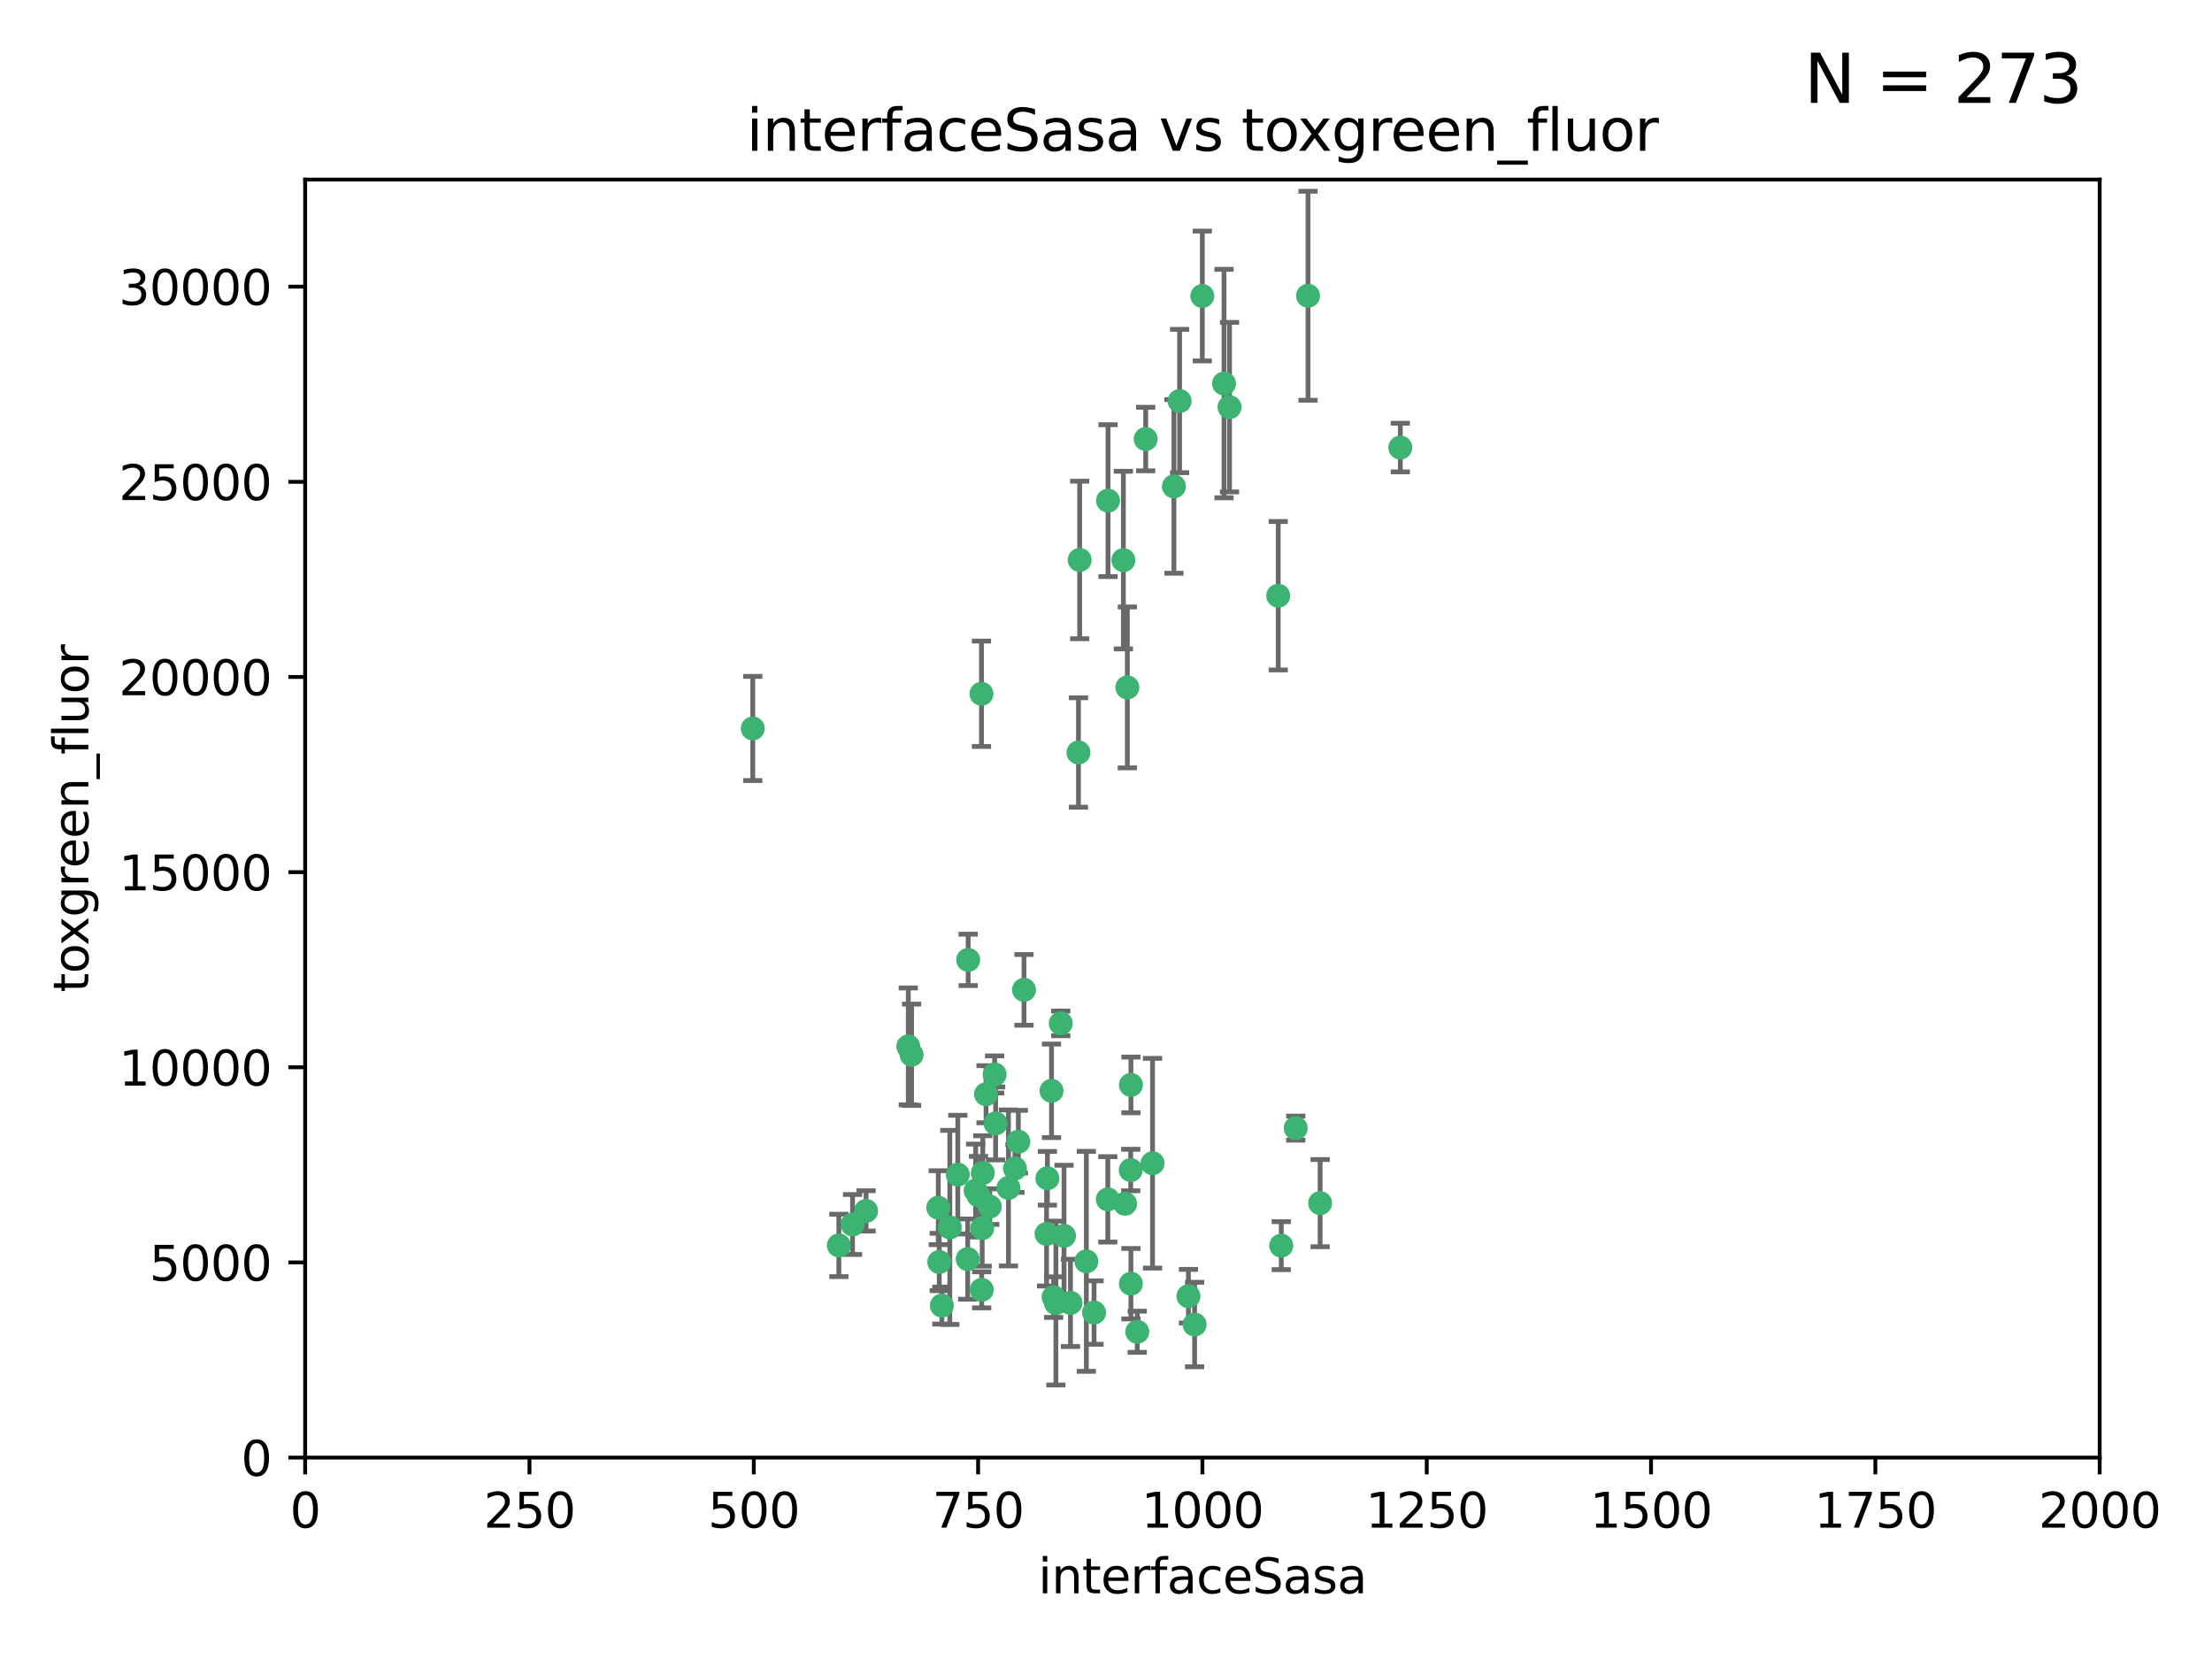 <?xml version="1.0" encoding="utf-8" standalone="no"?>
<!DOCTYPE svg PUBLIC "-//W3C//DTD SVG 1.1//EN"
  "http://www.w3.org/Graphics/SVG/1.1/DTD/svg11.dtd">
<svg xmlns:xlink="http://www.w3.org/1999/xlink" width="460.8pt" height="345.6pt" viewBox="0 0 460.8 345.6" xmlns="http://www.w3.org/2000/svg" version="1.1">
 <defs>
  <style type="text/css">*{stroke-linejoin: round; stroke-linecap: butt}</style>
 </defs>
 <g id="figure_1">
  <g id="patch_1">
   <path d="M 0 345.6 
L 460.8 345.6 
L 460.8 0 
L 0 0 
z
" style="fill: #ffffff"/>
  </g>
  <g id="axes_1">
   <g id="patch_2">
    <path d="M 63.571 303.64 
L 437.4 303.64 
L 437.4 37.411 
L 63.571 37.411 
z
" style="fill: #ffffff"/>
   </g>
   <g id="PathCollection_1">
    <defs>
     <path id="m18fb1a03a8" d="M 0 1.118 
C 0.297 1.118 0.581 1 0.791 0.791 
C 1 0.581 1.118 0.297 1.118 0 
C 1.118 -0.297 1 -0.581 0.791 -0.791 
C 0.581 -1 0.297 -1.118 0 -1.118 
C -0.297 -1.118 -0.581 -1 -0.791 -0.791 
C -1 -0.581 -1.118 -0.297 -1.118 0 
C -1.118 0.297 -1 0.581 -0.791 0.791 
C -0.581 1 -0.297 1.118 0 1.118 
z
" style="stroke: #3cb371"/>
    </defs>
    <g clip-path="url(#p56ed3c40f6)">
     <use xlink:href="#m18fb1a03a8" x="272.484" y="61.614" style="fill: #3cb371; stroke: #3cb371"/>
     <use xlink:href="#m18fb1a03a8" x="266.28" y="124.1" style="fill: #3cb371; stroke: #3cb371"/>
     <use xlink:href="#m18fb1a03a8" x="254.987" y="79.9" style="fill: #3cb371; stroke: #3cb371"/>
     <use xlink:href="#m18fb1a03a8" x="174.75" y="259.442" style="fill: #3cb371; stroke: #3cb371"/>
     <use xlink:href="#m18fb1a03a8" x="244.553" y="101.33" style="fill: #3cb371; stroke: #3cb371"/>
     <use xlink:href="#m18fb1a03a8" x="256.134" y="84.817" style="fill: #3cb371; stroke: #3cb371"/>
     <use xlink:href="#m18fb1a03a8" x="234.02" y="116.682" style="fill: #3cb371; stroke: #3cb371"/>
     <use xlink:href="#m18fb1a03a8" x="238.669" y="91.463" style="fill: #3cb371; stroke: #3cb371"/>
     <use xlink:href="#m18fb1a03a8" x="245.731" y="83.54" style="fill: #3cb371; stroke: #3cb371"/>
     <use xlink:href="#m18fb1a03a8" x="266.908" y="259.488" style="fill: #3cb371; stroke: #3cb371"/>
     <use xlink:href="#m18fb1a03a8" x="269.927" y="235.012" style="fill: #3cb371; stroke: #3cb371"/>
     <use xlink:href="#m18fb1a03a8" x="240.095" y="242.324" style="fill: #3cb371; stroke: #3cb371"/>
     <use xlink:href="#m18fb1a03a8" x="291.711" y="93.237" style="fill: #3cb371; stroke: #3cb371"/>
     <use xlink:href="#m18fb1a03a8" x="224.916" y="116.65" style="fill: #3cb371; stroke: #3cb371"/>
     <use xlink:href="#m18fb1a03a8" x="250.465" y="61.664" style="fill: #3cb371; stroke: #3cb371"/>
     <use xlink:href="#m18fb1a03a8" x="204.462" y="144.527" style="fill: #3cb371; stroke: #3cb371"/>
     <use xlink:href="#m18fb1a03a8" x="201.688" y="199.958" style="fill: #3cb371; stroke: #3cb371"/>
     <use xlink:href="#m18fb1a03a8" x="204.731" y="244.349" style="fill: #3cb371; stroke: #3cb371"/>
     <use xlink:href="#m18fb1a03a8" x="230.822" y="104.293" style="fill: #3cb371; stroke: #3cb371"/>
     <use xlink:href="#m18fb1a03a8" x="224.662" y="156.754" style="fill: #3cb371; stroke: #3cb371"/>
     <use xlink:href="#m18fb1a03a8" x="204.503" y="268.694" style="fill: #3cb371; stroke: #3cb371"/>
     <use xlink:href="#m18fb1a03a8" x="275.007" y="250.635" style="fill: #3cb371; stroke: #3cb371"/>
     <use xlink:href="#m18fb1a03a8" x="234.375" y="250.767" style="fill: #3cb371; stroke: #3cb371"/>
     <use xlink:href="#m18fb1a03a8" x="221.654" y="257.451" style="fill: #3cb371; stroke: #3cb371"/>
     <use xlink:href="#m18fb1a03a8" x="212.14" y="237.838" style="fill: #3cb371; stroke: #3cb371"/>
     <use xlink:href="#m18fb1a03a8" x="195.666" y="262.896" style="fill: #3cb371; stroke: #3cb371"/>
     <use xlink:href="#m18fb1a03a8" x="235.596" y="226.007" style="fill: #3cb371; stroke: #3cb371"/>
     <use xlink:href="#m18fb1a03a8" x="247.573" y="270.018" style="fill: #3cb371; stroke: #3cb371"/>
     <use xlink:href="#m18fb1a03a8" x="230.779" y="249.848" style="fill: #3cb371; stroke: #3cb371"/>
     <use xlink:href="#m18fb1a03a8" x="210.08" y="247.472" style="fill: #3cb371; stroke: #3cb371"/>
     <use xlink:href="#m18fb1a03a8" x="235.59" y="267.417" style="fill: #3cb371; stroke: #3cb371"/>
     <use xlink:href="#m18fb1a03a8" x="201.587" y="262.293" style="fill: #3cb371; stroke: #3cb371"/>
     <use xlink:href="#m18fb1a03a8" x="236.912" y="277.431" style="fill: #3cb371; stroke: #3cb371"/>
     <use xlink:href="#m18fb1a03a8" x="203.841" y="249.032" style="fill: #3cb371; stroke: #3cb371"/>
     <use xlink:href="#m18fb1a03a8" x="219.488" y="270.21" style="fill: #3cb371; stroke: #3cb371"/>
     <use xlink:href="#m18fb1a03a8" x="196.206" y="271.976" style="fill: #3cb371; stroke: #3cb371"/>
     <use xlink:href="#m18fb1a03a8" x="189.211" y="217.987" style="fill: #3cb371; stroke: #3cb371"/>
     <use xlink:href="#m18fb1a03a8" x="226.308" y="262.761" style="fill: #3cb371; stroke: #3cb371"/>
     <use xlink:href="#m18fb1a03a8" x="203.241" y="248.016" style="fill: #3cb371; stroke: #3cb371"/>
     <use xlink:href="#m18fb1a03a8" x="219.05" y="227.238" style="fill: #3cb371; stroke: #3cb371"/>
     <use xlink:href="#m18fb1a03a8" x="195.462" y="251.584" style="fill: #3cb371; stroke: #3cb371"/>
     <use xlink:href="#m18fb1a03a8" x="206.181" y="251.36" style="fill: #3cb371; stroke: #3cb371"/>
     <use xlink:href="#m18fb1a03a8" x="248.859" y="275.924" style="fill: #3cb371; stroke: #3cb371"/>
     <use xlink:href="#m18fb1a03a8" x="220.981" y="213.19" style="fill: #3cb371; stroke: #3cb371"/>
     <use xlink:href="#m18fb1a03a8" x="213.318" y="206.203" style="fill: #3cb371; stroke: #3cb371"/>
     <use xlink:href="#m18fb1a03a8" x="204.611" y="255.847" style="fill: #3cb371; stroke: #3cb371"/>
     <use xlink:href="#m18fb1a03a8" x="218.192" y="245.459" style="fill: #3cb371; stroke: #3cb371"/>
     <use xlink:href="#m18fb1a03a8" x="219.963" y="271.445" style="fill: #3cb371; stroke: #3cb371"/>
     <use xlink:href="#m18fb1a03a8" x="177.602" y="255.08" style="fill: #3cb371; stroke: #3cb371"/>
     <use xlink:href="#m18fb1a03a8" x="189.899" y="219.726" style="fill: #3cb371; stroke: #3cb371"/>
     <use xlink:href="#m18fb1a03a8" x="227.91" y="273.433" style="fill: #3cb371; stroke: #3cb371"/>
     <use xlink:href="#m18fb1a03a8" x="180.421" y="252.249" style="fill: #3cb371; stroke: #3cb371"/>
     <use xlink:href="#m18fb1a03a8" x="197.864" y="255.69" style="fill: #3cb371; stroke: #3cb371"/>
     <use xlink:href="#m18fb1a03a8" x="205.407" y="227.947" style="fill: #3cb371; stroke: #3cb371"/>
     <use xlink:href="#m18fb1a03a8" x="234.846" y="143.2" style="fill: #3cb371; stroke: #3cb371"/>
     <use xlink:href="#m18fb1a03a8" x="223" y="271.416" style="fill: #3cb371; stroke: #3cb371"/>
     <use xlink:href="#m18fb1a03a8" x="218.019" y="257.051" style="fill: #3cb371; stroke: #3cb371"/>
     <use xlink:href="#m18fb1a03a8" x="211.432" y="243.416" style="fill: #3cb371; stroke: #3cb371"/>
     <use xlink:href="#m18fb1a03a8" x="199.529" y="244.691" style="fill: #3cb371; stroke: #3cb371"/>
     <use xlink:href="#m18fb1a03a8" x="235.549" y="243.742" style="fill: #3cb371; stroke: #3cb371"/>
     <use xlink:href="#m18fb1a03a8" x="207.406" y="234.031" style="fill: #3cb371; stroke: #3cb371"/>
     <use xlink:href="#m18fb1a03a8" x="207.202" y="223.827" style="fill: #3cb371; stroke: #3cb371"/>
     <use xlink:href="#m18fb1a03a8" x="156.817" y="151.755" style="fill: #3cb371; stroke: #3cb371"/>
    </g>
   </g>
   <g id="matplotlib.axis_1">
    <g id="xtick_1">
     <g id="line2d_1">
      <defs>
       <path id="m6a812f734a" d="M 0 0 
L 0 3.5 
" style="stroke: #000000; stroke-width: 0.8"/>
      </defs>
      <g>
       <use xlink:href="#m6a812f734a" x="63.571" y="303.64" style="stroke: #000000; stroke-width: 0.8"/>
      </g>
     </g>
     <g id="text_1">
      <!-- 0 -->
      <g transform="translate(60.39 318.238)scale(0.1 -0.1)">
       <defs>
        <path id="DejaVuSans-30" d="M 2034 4250 
Q 1547 4250 1301 3770 
Q 1056 3291 1056 2328 
Q 1056 1369 1301 889 
Q 1547 409 2034 409 
Q 2525 409 2770 889 
Q 3016 1369 3016 2328 
Q 3016 3291 2770 3770 
Q 2525 4250 2034 4250 
z
M 2034 4750 
Q 2819 4750 3233 4129 
Q 3647 3509 3647 2328 
Q 3647 1150 3233 529 
Q 2819 -91 2034 -91 
Q 1250 -91 836 529 
Q 422 1150 422 2328 
Q 422 3509 836 4129 
Q 1250 4750 2034 4750 
z
" transform="scale(0.016)"/>
       </defs>
       <use xlink:href="#DejaVuSans-30"/>
      </g>
     </g>
    </g>
    <g id="xtick_2">
     <g id="line2d_2">
      <g>
       <use xlink:href="#m6a812f734a" x="110.3" y="303.64" style="stroke: #000000; stroke-width: 0.8"/>
      </g>
     </g>
     <g id="text_2">
      <!-- 250 -->
      <g transform="translate(100.756 318.238)scale(0.1 -0.1)">
       <defs>
        <path id="DejaVuSans-32" d="M 1228 531 
L 3431 531 
L 3431 0 
L 469 0 
L 469 531 
Q 828 903 1448 1529 
Q 2069 2156 2228 2338 
Q 2531 2678 2651 2914 
Q 2772 3150 2772 3378 
Q 2772 3750 2511 3984 
Q 2250 4219 1831 4219 
Q 1534 4219 1204 4116 
Q 875 4013 500 3803 
L 500 4441 
Q 881 4594 1212 4672 
Q 1544 4750 1819 4750 
Q 2544 4750 2975 4387 
Q 3406 4025 3406 3419 
Q 3406 3131 3298 2873 
Q 3191 2616 2906 2266 
Q 2828 2175 2409 1742 
Q 1991 1309 1228 531 
z
" transform="scale(0.016)"/>
        <path id="DejaVuSans-35" d="M 691 4666 
L 3169 4666 
L 3169 4134 
L 1269 4134 
L 1269 2991 
Q 1406 3038 1543 3061 
Q 1681 3084 1819 3084 
Q 2600 3084 3056 2656 
Q 3513 2228 3513 1497 
Q 3513 744 3044 326 
Q 2575 -91 1722 -91 
Q 1428 -91 1123 -41 
Q 819 9 494 109 
L 494 744 
Q 775 591 1075 516 
Q 1375 441 1709 441 
Q 2250 441 2565 725 
Q 2881 1009 2881 1497 
Q 2881 1984 2565 2268 
Q 2250 2553 1709 2553 
Q 1456 2553 1204 2497 
Q 953 2441 691 2322 
L 691 4666 
z
" transform="scale(0.016)"/>
       </defs>
       <use xlink:href="#DejaVuSans-32"/>
       <use xlink:href="#DejaVuSans-35" x="63.623"/>
       <use xlink:href="#DejaVuSans-30" x="127.246"/>
      </g>
     </g>
    </g>
    <g id="xtick_3">
     <g id="line2d_3">
      <g>
       <use xlink:href="#m6a812f734a" x="157.028" y="303.64" style="stroke: #000000; stroke-width: 0.8"/>
      </g>
     </g>
     <g id="text_3">
      <!-- 500 -->
      <g transform="translate(147.485 318.238)scale(0.1 -0.1)">
       <use xlink:href="#DejaVuSans-35"/>
       <use xlink:href="#DejaVuSans-30" x="63.623"/>
       <use xlink:href="#DejaVuSans-30" x="127.246"/>
      </g>
     </g>
    </g>
    <g id="xtick_4">
     <g id="line2d_4">
      <g>
       <use xlink:href="#m6a812f734a" x="203.757" y="303.64" style="stroke: #000000; stroke-width: 0.8"/>
      </g>
     </g>
     <g id="text_4">
      <!-- 750 -->
      <g transform="translate(194.213 318.238)scale(0.1 -0.1)">
       <defs>
        <path id="DejaVuSans-37" d="M 525 4666 
L 3525 4666 
L 3525 4397 
L 1831 0 
L 1172 0 
L 2766 4134 
L 525 4134 
L 525 4666 
z
" transform="scale(0.016)"/>
       </defs>
       <use xlink:href="#DejaVuSans-37"/>
       <use xlink:href="#DejaVuSans-35" x="63.623"/>
       <use xlink:href="#DejaVuSans-30" x="127.246"/>
      </g>
     </g>
    </g>
    <g id="xtick_5">
     <g id="line2d_5">
      <g>
       <use xlink:href="#m6a812f734a" x="250.486" y="303.64" style="stroke: #000000; stroke-width: 0.8"/>
      </g>
     </g>
     <g id="text_5">
      <!-- 1000 -->
      <g transform="translate(237.761 318.238)scale(0.1 -0.1)">
       <defs>
        <path id="DejaVuSans-31" d="M 794 531 
L 1825 531 
L 1825 4091 
L 703 3866 
L 703 4441 
L 1819 4666 
L 2450 4666 
L 2450 531 
L 3481 531 
L 3481 0 
L 794 0 
L 794 531 
z
" transform="scale(0.016)"/>
       </defs>
       <use xlink:href="#DejaVuSans-31"/>
       <use xlink:href="#DejaVuSans-30" x="63.623"/>
       <use xlink:href="#DejaVuSans-30" x="127.246"/>
       <use xlink:href="#DejaVuSans-30" x="190.869"/>
      </g>
     </g>
    </g>
    <g id="xtick_6">
     <g id="line2d_6">
      <g>
       <use xlink:href="#m6a812f734a" x="297.214" y="303.64" style="stroke: #000000; stroke-width: 0.8"/>
      </g>
     </g>
     <g id="text_6">
      <!-- 1250 -->
      <g transform="translate(284.489 318.238)scale(0.1 -0.1)">
       <use xlink:href="#DejaVuSans-31"/>
       <use xlink:href="#DejaVuSans-32" x="63.623"/>
       <use xlink:href="#DejaVuSans-35" x="127.246"/>
       <use xlink:href="#DejaVuSans-30" x="190.869"/>
      </g>
     </g>
    </g>
    <g id="xtick_7">
     <g id="line2d_7">
      <g>
       <use xlink:href="#m6a812f734a" x="343.943" y="303.64" style="stroke: #000000; stroke-width: 0.8"/>
      </g>
     </g>
     <g id="text_7">
      <!-- 1500 -->
      <g transform="translate(331.218 318.238)scale(0.1 -0.1)">
       <use xlink:href="#DejaVuSans-31"/>
       <use xlink:href="#DejaVuSans-35" x="63.623"/>
       <use xlink:href="#DejaVuSans-30" x="127.246"/>
       <use xlink:href="#DejaVuSans-30" x="190.869"/>
      </g>
     </g>
    </g>
    <g id="xtick_8">
     <g id="line2d_8">
      <g>
       <use xlink:href="#m6a812f734a" x="390.671" y="303.64" style="stroke: #000000; stroke-width: 0.8"/>
      </g>
     </g>
     <g id="text_8">
      <!-- 1750 -->
      <g transform="translate(377.946 318.238)scale(0.1 -0.1)">
       <use xlink:href="#DejaVuSans-31"/>
       <use xlink:href="#DejaVuSans-37" x="63.623"/>
       <use xlink:href="#DejaVuSans-35" x="127.246"/>
       <use xlink:href="#DejaVuSans-30" x="190.869"/>
      </g>
     </g>
    </g>
    <g id="xtick_9">
     <g id="line2d_9">
      <g>
       <use xlink:href="#m6a812f734a" x="437.4" y="303.64" style="stroke: #000000; stroke-width: 0.8"/>
      </g>
     </g>
     <g id="text_9">
      <!-- 2000 -->
      <g transform="translate(424.675 318.238)scale(0.1 -0.1)">
       <use xlink:href="#DejaVuSans-32"/>
       <use xlink:href="#DejaVuSans-30" x="63.623"/>
       <use xlink:href="#DejaVuSans-30" x="127.246"/>
       <use xlink:href="#DejaVuSans-30" x="190.869"/>
      </g>
     </g>
    </g>
    <g id="text_10">
     <!-- interfaceSasa -->
     <g transform="translate(216.279 331.917)scale(0.1 -0.1)">
      <defs>
       <path id="DejaVuSans-69" d="M 603 3500 
L 1178 3500 
L 1178 0 
L 603 0 
L 603 3500 
z
M 603 4863 
L 1178 4863 
L 1178 4134 
L 603 4134 
L 603 4863 
z
" transform="scale(0.016)"/>
       <path id="DejaVuSans-6e" d="M 3513 2113 
L 3513 0 
L 2938 0 
L 2938 2094 
Q 2938 2591 2744 2837 
Q 2550 3084 2163 3084 
Q 1697 3084 1428 2787 
Q 1159 2491 1159 1978 
L 1159 0 
L 581 0 
L 581 3500 
L 1159 3500 
L 1159 2956 
Q 1366 3272 1645 3428 
Q 1925 3584 2291 3584 
Q 2894 3584 3203 3211 
Q 3513 2838 3513 2113 
z
" transform="scale(0.016)"/>
       <path id="DejaVuSans-74" d="M 1172 4494 
L 1172 3500 
L 2356 3500 
L 2356 3053 
L 1172 3053 
L 1172 1153 
Q 1172 725 1289 603 
Q 1406 481 1766 481 
L 2356 481 
L 2356 0 
L 1766 0 
Q 1100 0 847 248 
Q 594 497 594 1153 
L 594 3053 
L 172 3053 
L 172 3500 
L 594 3500 
L 594 4494 
L 1172 4494 
z
" transform="scale(0.016)"/>
       <path id="DejaVuSans-65" d="M 3597 1894 
L 3597 1613 
L 953 1613 
Q 991 1019 1311 708 
Q 1631 397 2203 397 
Q 2534 397 2845 478 
Q 3156 559 3463 722 
L 3463 178 
Q 3153 47 2828 -22 
Q 2503 -91 2169 -91 
Q 1331 -91 842 396 
Q 353 884 353 1716 
Q 353 2575 817 3079 
Q 1281 3584 2069 3584 
Q 2775 3584 3186 3129 
Q 3597 2675 3597 1894 
z
M 3022 2063 
Q 3016 2534 2758 2815 
Q 2500 3097 2075 3097 
Q 1594 3097 1305 2825 
Q 1016 2553 972 2059 
L 3022 2063 
z
" transform="scale(0.016)"/>
       <path id="DejaVuSans-72" d="M 2631 2963 
Q 2534 3019 2420 3045 
Q 2306 3072 2169 3072 
Q 1681 3072 1420 2755 
Q 1159 2438 1159 1844 
L 1159 0 
L 581 0 
L 581 3500 
L 1159 3500 
L 1159 2956 
Q 1341 3275 1631 3429 
Q 1922 3584 2338 3584 
Q 2397 3584 2469 3576 
Q 2541 3569 2628 3553 
L 2631 2963 
z
" transform="scale(0.016)"/>
       <path id="DejaVuSans-66" d="M 2375 4863 
L 2375 4384 
L 1825 4384 
Q 1516 4384 1395 4259 
Q 1275 4134 1275 3809 
L 1275 3500 
L 2222 3500 
L 2222 3053 
L 1275 3053 
L 1275 0 
L 697 0 
L 697 3053 
L 147 3053 
L 147 3500 
L 697 3500 
L 697 3744 
Q 697 4328 969 4595 
Q 1241 4863 1831 4863 
L 2375 4863 
z
" transform="scale(0.016)"/>
       <path id="DejaVuSans-61" d="M 2194 1759 
Q 1497 1759 1228 1600 
Q 959 1441 959 1056 
Q 959 750 1161 570 
Q 1363 391 1709 391 
Q 2188 391 2477 730 
Q 2766 1069 2766 1631 
L 2766 1759 
L 2194 1759 
z
M 3341 1997 
L 3341 0 
L 2766 0 
L 2766 531 
Q 2569 213 2275 61 
Q 1981 -91 1556 -91 
Q 1019 -91 701 211 
Q 384 513 384 1019 
Q 384 1609 779 1909 
Q 1175 2209 1959 2209 
L 2766 2209 
L 2766 2266 
Q 2766 2663 2505 2880 
Q 2244 3097 1772 3097 
Q 1472 3097 1187 3025 
Q 903 2953 641 2809 
L 641 3341 
Q 956 3463 1253 3523 
Q 1550 3584 1831 3584 
Q 2591 3584 2966 3190 
Q 3341 2797 3341 1997 
z
" transform="scale(0.016)"/>
       <path id="DejaVuSans-63" d="M 3122 3366 
L 3122 2828 
Q 2878 2963 2633 3030 
Q 2388 3097 2138 3097 
Q 1578 3097 1268 2742 
Q 959 2388 959 1747 
Q 959 1106 1268 751 
Q 1578 397 2138 397 
Q 2388 397 2633 464 
Q 2878 531 3122 666 
L 3122 134 
Q 2881 22 2623 -34 
Q 2366 -91 2075 -91 
Q 1284 -91 818 406 
Q 353 903 353 1747 
Q 353 2603 823 3093 
Q 1294 3584 2113 3584 
Q 2378 3584 2631 3529 
Q 2884 3475 3122 3366 
z
" transform="scale(0.016)"/>
       <path id="DejaVuSans-53" d="M 3425 4513 
L 3425 3897 
Q 3066 4069 2747 4153 
Q 2428 4238 2131 4238 
Q 1616 4238 1336 4038 
Q 1056 3838 1056 3469 
Q 1056 3159 1242 3001 
Q 1428 2844 1947 2747 
L 2328 2669 
Q 3034 2534 3370 2195 
Q 3706 1856 3706 1288 
Q 3706 609 3251 259 
Q 2797 -91 1919 -91 
Q 1588 -91 1214 -16 
Q 841 59 441 206 
L 441 856 
Q 825 641 1194 531 
Q 1563 422 1919 422 
Q 2459 422 2753 634 
Q 3047 847 3047 1241 
Q 3047 1584 2836 1778 
Q 2625 1972 2144 2069 
L 1759 2144 
Q 1053 2284 737 2584 
Q 422 2884 422 3419 
Q 422 4038 858 4394 
Q 1294 4750 2059 4750 
Q 2388 4750 2728 4690 
Q 3069 4631 3425 4513 
z
" transform="scale(0.016)"/>
       <path id="DejaVuSans-73" d="M 2834 3397 
L 2834 2853 
Q 2591 2978 2328 3040 
Q 2066 3103 1784 3103 
Q 1356 3103 1142 2972 
Q 928 2841 928 2578 
Q 928 2378 1081 2264 
Q 1234 2150 1697 2047 
L 1894 2003 
Q 2506 1872 2764 1633 
Q 3022 1394 3022 966 
Q 3022 478 2636 193 
Q 2250 -91 1575 -91 
Q 1294 -91 989 -36 
Q 684 19 347 128 
L 347 722 
Q 666 556 975 473 
Q 1284 391 1588 391 
Q 1994 391 2212 530 
Q 2431 669 2431 922 
Q 2431 1156 2273 1281 
Q 2116 1406 1581 1522 
L 1381 1569 
Q 847 1681 609 1914 
Q 372 2147 372 2553 
Q 372 3047 722 3315 
Q 1072 3584 1716 3584 
Q 2034 3584 2315 3537 
Q 2597 3491 2834 3397 
z
" transform="scale(0.016)"/>
      </defs>
      <use xlink:href="#DejaVuSans-69"/>
      <use xlink:href="#DejaVuSans-6e" x="27.783"/>
      <use xlink:href="#DejaVuSans-74" x="91.162"/>
      <use xlink:href="#DejaVuSans-65" x="130.371"/>
      <use xlink:href="#DejaVuSans-72" x="191.895"/>
      <use xlink:href="#DejaVuSans-66" x="233.008"/>
      <use xlink:href="#DejaVuSans-61" x="268.213"/>
      <use xlink:href="#DejaVuSans-63" x="329.492"/>
      <use xlink:href="#DejaVuSans-65" x="384.473"/>
      <use xlink:href="#DejaVuSans-53" x="445.996"/>
      <use xlink:href="#DejaVuSans-61" x="509.473"/>
      <use xlink:href="#DejaVuSans-73" x="570.752"/>
      <use xlink:href="#DejaVuSans-61" x="622.852"/>
     </g>
    </g>
   </g>
   <g id="matplotlib.axis_2">
    <g id="ytick_1">
     <g id="line2d_10">
      <defs>
       <path id="mbd98da0df4" d="M 0 0 
L -3.5 0 
" style="stroke: #000000; stroke-width: 0.8"/>
      </defs>
      <g>
       <use xlink:href="#mbd98da0df4" x="63.571" y="303.64" style="stroke: #000000; stroke-width: 0.8"/>
      </g>
     </g>
     <g id="text_11">
      <!-- 0 -->
      <g transform="translate(50.209 307.439)scale(0.1 -0.1)">
       <use xlink:href="#DejaVuSans-30"/>
      </g>
     </g>
    </g>
    <g id="ytick_2">
     <g id="line2d_11">
      <g>
       <use xlink:href="#mbd98da0df4" x="63.571" y="262.986" style="stroke: #000000; stroke-width: 0.8"/>
      </g>
     </g>
     <g id="text_12">
      <!-- 5000 -->
      <g transform="translate(31.121 266.786)scale(0.1 -0.1)">
       <use xlink:href="#DejaVuSans-35"/>
       <use xlink:href="#DejaVuSans-30" x="63.623"/>
       <use xlink:href="#DejaVuSans-30" x="127.246"/>
       <use xlink:href="#DejaVuSans-30" x="190.869"/>
      </g>
     </g>
    </g>
    <g id="ytick_3">
     <g id="line2d_12">
      <g>
       <use xlink:href="#mbd98da0df4" x="63.571" y="222.333" style="stroke: #000000; stroke-width: 0.8"/>
      </g>
     </g>
     <g id="text_13">
      <!-- 10000 -->
      <g transform="translate(24.759 226.132)scale(0.1 -0.1)">
       <use xlink:href="#DejaVuSans-31"/>
       <use xlink:href="#DejaVuSans-30" x="63.623"/>
       <use xlink:href="#DejaVuSans-30" x="127.246"/>
       <use xlink:href="#DejaVuSans-30" x="190.869"/>
       <use xlink:href="#DejaVuSans-30" x="254.492"/>
      </g>
     </g>
    </g>
    <g id="ytick_4">
     <g id="line2d_13">
      <g>
       <use xlink:href="#mbd98da0df4" x="63.571" y="181.679" style="stroke: #000000; stroke-width: 0.8"/>
      </g>
     </g>
     <g id="text_14">
      <!-- 15000 -->
      <g transform="translate(24.759 185.478)scale(0.1 -0.1)">
       <use xlink:href="#DejaVuSans-31"/>
       <use xlink:href="#DejaVuSans-35" x="63.623"/>
       <use xlink:href="#DejaVuSans-30" x="127.246"/>
       <use xlink:href="#DejaVuSans-30" x="190.869"/>
       <use xlink:href="#DejaVuSans-30" x="254.492"/>
      </g>
     </g>
    </g>
    <g id="ytick_5">
     <g id="line2d_14">
      <g>
       <use xlink:href="#mbd98da0df4" x="63.571" y="141.026" style="stroke: #000000; stroke-width: 0.8"/>
      </g>
     </g>
     <g id="text_15">
      <!-- 20000 -->
      <g transform="translate(24.759 144.825)scale(0.1 -0.1)">
       <use xlink:href="#DejaVuSans-32"/>
       <use xlink:href="#DejaVuSans-30" x="63.623"/>
       <use xlink:href="#DejaVuSans-30" x="127.246"/>
       <use xlink:href="#DejaVuSans-30" x="190.869"/>
       <use xlink:href="#DejaVuSans-30" x="254.492"/>
      </g>
     </g>
    </g>
    <g id="ytick_6">
     <g id="line2d_15">
      <g>
       <use xlink:href="#mbd98da0df4" x="63.571" y="100.372" style="stroke: #000000; stroke-width: 0.8"/>
      </g>
     </g>
     <g id="text_16">
      <!-- 25000 -->
      <g transform="translate(24.759 104.171)scale(0.1 -0.1)">
       <use xlink:href="#DejaVuSans-32"/>
       <use xlink:href="#DejaVuSans-35" x="63.623"/>
       <use xlink:href="#DejaVuSans-30" x="127.246"/>
       <use xlink:href="#DejaVuSans-30" x="190.869"/>
       <use xlink:href="#DejaVuSans-30" x="254.492"/>
      </g>
     </g>
    </g>
    <g id="ytick_7">
     <g id="line2d_16">
      <g>
       <use xlink:href="#mbd98da0df4" x="63.571" y="59.718" style="stroke: #000000; stroke-width: 0.8"/>
      </g>
     </g>
     <g id="text_17">
      <!-- 30000 -->
      <g transform="translate(24.759 63.518)scale(0.1 -0.1)">
       <defs>
        <path id="DejaVuSans-33" d="M 2597 2516 
Q 3050 2419 3304 2112 
Q 3559 1806 3559 1356 
Q 3559 666 3084 287 
Q 2609 -91 1734 -91 
Q 1441 -91 1130 -33 
Q 819 25 488 141 
L 488 750 
Q 750 597 1062 519 
Q 1375 441 1716 441 
Q 2309 441 2620 675 
Q 2931 909 2931 1356 
Q 2931 1769 2642 2001 
Q 2353 2234 1838 2234 
L 1294 2234 
L 1294 2753 
L 1863 2753 
Q 2328 2753 2575 2939 
Q 2822 3125 2822 3475 
Q 2822 3834 2567 4026 
Q 2313 4219 1838 4219 
Q 1578 4219 1281 4162 
Q 984 4106 628 3988 
L 628 4550 
Q 988 4650 1302 4700 
Q 1616 4750 1894 4750 
Q 2613 4750 3031 4423 
Q 3450 4097 3450 3541 
Q 3450 3153 3228 2886 
Q 3006 2619 2597 2516 
z
" transform="scale(0.016)"/>
       </defs>
       <use xlink:href="#DejaVuSans-33"/>
       <use xlink:href="#DejaVuSans-30" x="63.623"/>
       <use xlink:href="#DejaVuSans-30" x="127.246"/>
       <use xlink:href="#DejaVuSans-30" x="190.869"/>
       <use xlink:href="#DejaVuSans-30" x="254.492"/>
      </g>
     </g>
    </g>
    <g id="text_18">
     <!-- toxgreen_fluor -->
     <g transform="translate(18.401 206.72)rotate(-90)scale(0.1 -0.1)">
      <defs>
       <path id="DejaVuSans-6f" d="M 1959 3097 
Q 1497 3097 1228 2736 
Q 959 2375 959 1747 
Q 959 1119 1226 758 
Q 1494 397 1959 397 
Q 2419 397 2687 759 
Q 2956 1122 2956 1747 
Q 2956 2369 2687 2733 
Q 2419 3097 1959 3097 
z
M 1959 3584 
Q 2709 3584 3137 3096 
Q 3566 2609 3566 1747 
Q 3566 888 3137 398 
Q 2709 -91 1959 -91 
Q 1206 -91 779 398 
Q 353 888 353 1747 
Q 353 2609 779 3096 
Q 1206 3584 1959 3584 
z
" transform="scale(0.016)"/>
       <path id="DejaVuSans-78" d="M 3513 3500 
L 2247 1797 
L 3578 0 
L 2900 0 
L 1881 1375 
L 863 0 
L 184 0 
L 1544 1831 
L 300 3500 
L 978 3500 
L 1906 2253 
L 2834 3500 
L 3513 3500 
z
" transform="scale(0.016)"/>
       <path id="DejaVuSans-67" d="M 2906 1791 
Q 2906 2416 2648 2759 
Q 2391 3103 1925 3103 
Q 1463 3103 1205 2759 
Q 947 2416 947 1791 
Q 947 1169 1205 825 
Q 1463 481 1925 481 
Q 2391 481 2648 825 
Q 2906 1169 2906 1791 
z
M 3481 434 
Q 3481 -459 3084 -895 
Q 2688 -1331 1869 -1331 
Q 1566 -1331 1297 -1286 
Q 1028 -1241 775 -1147 
L 775 -588 
Q 1028 -725 1275 -790 
Q 1522 -856 1778 -856 
Q 2344 -856 2625 -561 
Q 2906 -266 2906 331 
L 2906 616 
Q 2728 306 2450 153 
Q 2172 0 1784 0 
Q 1141 0 747 490 
Q 353 981 353 1791 
Q 353 2603 747 3093 
Q 1141 3584 1784 3584 
Q 2172 3584 2450 3431 
Q 2728 3278 2906 2969 
L 2906 3500 
L 3481 3500 
L 3481 434 
z
" transform="scale(0.016)"/>
       <path id="DejaVuSans-5f" d="M 3263 -1063 
L 3263 -1509 
L -63 -1509 
L -63 -1063 
L 3263 -1063 
z
" transform="scale(0.016)"/>
       <path id="DejaVuSans-6c" d="M 603 4863 
L 1178 4863 
L 1178 0 
L 603 0 
L 603 4863 
z
" transform="scale(0.016)"/>
       <path id="DejaVuSans-75" d="M 544 1381 
L 544 3500 
L 1119 3500 
L 1119 1403 
Q 1119 906 1312 657 
Q 1506 409 1894 409 
Q 2359 409 2629 706 
Q 2900 1003 2900 1516 
L 2900 3500 
L 3475 3500 
L 3475 0 
L 2900 0 
L 2900 538 
Q 2691 219 2414 64 
Q 2138 -91 1772 -91 
Q 1169 -91 856 284 
Q 544 659 544 1381 
z
M 1991 3584 
L 1991 3584 
z
" transform="scale(0.016)"/>
      </defs>
      <use xlink:href="#DejaVuSans-74"/>
      <use xlink:href="#DejaVuSans-6f" x="39.209"/>
      <use xlink:href="#DejaVuSans-78" x="97.266"/>
      <use xlink:href="#DejaVuSans-67" x="156.445"/>
      <use xlink:href="#DejaVuSans-72" x="219.922"/>
      <use xlink:href="#DejaVuSans-65" x="258.785"/>
      <use xlink:href="#DejaVuSans-65" x="320.309"/>
      <use xlink:href="#DejaVuSans-6e" x="381.832"/>
      <use xlink:href="#DejaVuSans-5f" x="445.211"/>
      <use xlink:href="#DejaVuSans-66" x="495.211"/>
      <use xlink:href="#DejaVuSans-6c" x="530.416"/>
      <use xlink:href="#DejaVuSans-75" x="558.199"/>
      <use xlink:href="#DejaVuSans-6f" x="621.578"/>
      <use xlink:href="#DejaVuSans-72" x="682.76"/>
     </g>
    </g>
   </g>
   <g id="LineCollection_1">
    <path d="M 272.484 83.38 
L 272.484 39.848 
" clip-path="url(#p56ed3c40f6)" style="fill: none; stroke: #696969"/>
    <path d="M 266.28 139.562 
L 266.28 108.638 
" clip-path="url(#p56ed3c40f6)" style="fill: none; stroke: #696969"/>
    <path d="M 254.987 103.698 
L 254.987 56.102 
" clip-path="url(#p56ed3c40f6)" style="fill: none; stroke: #696969"/>
    <path d="M 174.75 265.941 
L 174.75 252.944 
" clip-path="url(#p56ed3c40f6)" style="fill: none; stroke: #696969"/>
    <path d="M 244.553 119.415 
L 244.553 83.245 
" clip-path="url(#p56ed3c40f6)" style="fill: none; stroke: #696969"/>
    <path d="M 256.134 102.476 
L 256.134 67.157 
" clip-path="url(#p56ed3c40f6)" style="fill: none; stroke: #696969"/>
    <path d="M 234.02 135.19 
L 234.02 98.175 
" clip-path="url(#p56ed3c40f6)" style="fill: none; stroke: #696969"/>
    <path d="M 238.669 98.075 
L 238.669 84.85 
" clip-path="url(#p56ed3c40f6)" style="fill: none; stroke: #696969"/>
    <path d="M 245.731 98.468 
L 245.731 68.613 
" clip-path="url(#p56ed3c40f6)" style="fill: none; stroke: #696969"/>
    <path d="M 266.908 264.487 
L 266.908 254.489 
" clip-path="url(#p56ed3c40f6)" style="fill: none; stroke: #696969"/>
    <path d="M 269.927 237.516 
L 269.927 232.507 
" clip-path="url(#p56ed3c40f6)" style="fill: none; stroke: #696969"/>
    <path d="M 240.095 264.166 
L 240.095 220.481 
" clip-path="url(#p56ed3c40f6)" style="fill: none; stroke: #696969"/>
    <path d="M 291.711 98.3 
L 291.711 88.175 
" clip-path="url(#p56ed3c40f6)" style="fill: none; stroke: #696969"/>
    <path d="M 224.916 133.058 
L 224.916 100.243 
" clip-path="url(#p56ed3c40f6)" style="fill: none; stroke: #696969"/>
    <path d="M 250.465 75.185 
L 250.465 48.142 
" clip-path="url(#p56ed3c40f6)" style="fill: none; stroke: #696969"/>
    <path d="M 204.462 155.498 
L 204.462 133.556 
" clip-path="url(#p56ed3c40f6)" style="fill: none; stroke: #696969"/>
    <path d="M 201.688 205.31 
L 201.688 194.605 
" clip-path="url(#p56ed3c40f6)" style="fill: none; stroke: #696969"/>
    <path d="M 204.731 252.096 
L 204.731 236.603 
" clip-path="url(#p56ed3c40f6)" style="fill: none; stroke: #696969"/>
    <path d="M 230.822 120.111 
L 230.822 88.475 
" clip-path="url(#p56ed3c40f6)" style="fill: none; stroke: #696969"/>
    <path d="M 224.662 168.148 
L 224.662 145.359 
" clip-path="url(#p56ed3c40f6)" style="fill: none; stroke: #696969"/>
    <path d="M 204.503 272.448 
L 204.503 264.94 
" clip-path="url(#p56ed3c40f6)" style="fill: none; stroke: #696969"/>
    <path d="M 275.007 259.717 
L 275.007 241.553 
" clip-path="url(#p56ed3c40f6)" style="fill: none; stroke: #696969"/>
    <path d="M 234.375 251.458 
L 234.375 250.077 
" clip-path="url(#p56ed3c40f6)" style="fill: none; stroke: #696969"/>
    <path d="M 221.654 272.157 
L 221.654 242.746 
" clip-path="url(#p56ed3c40f6)" style="fill: none; stroke: #696969"/>
    <path d="M 212.14 244.374 
L 212.14 231.301 
" clip-path="url(#p56ed3c40f6)" style="fill: none; stroke: #696969"/>
    <path d="M 195.666 268.864 
L 195.666 256.927 
" clip-path="url(#p56ed3c40f6)" style="fill: none; stroke: #696969"/>
    <path d="M 235.596 231.811 
L 235.596 220.203 
" clip-path="url(#p56ed3c40f6)" style="fill: none; stroke: #696969"/>
    <path d="M 247.573 275.607 
L 247.573 264.429 
" clip-path="url(#p56ed3c40f6)" style="fill: none; stroke: #696969"/>
    <path d="M 230.779 258.739 
L 230.779 240.957 
" clip-path="url(#p56ed3c40f6)" style="fill: none; stroke: #696969"/>
    <path d="M 210.08 263.721 
L 210.08 231.224 
" clip-path="url(#p56ed3c40f6)" style="fill: none; stroke: #696969"/>
    <path d="M 235.59 274.752 
L 235.59 260.081 
" clip-path="url(#p56ed3c40f6)" style="fill: none; stroke: #696969"/>
    <path d="M 201.587 270.647 
L 201.587 253.939 
" clip-path="url(#p56ed3c40f6)" style="fill: none; stroke: #696969"/>
    <path d="M 236.912 281.719 
L 236.912 273.143 
" clip-path="url(#p56ed3c40f6)" style="fill: none; stroke: #696969"/>
    <path d="M 203.841 257.161 
L 203.841 240.903 
" clip-path="url(#p56ed3c40f6)" style="fill: none; stroke: #696969"/>
    <path d="M 219.488 274.44 
L 219.488 265.981 
" clip-path="url(#p56ed3c40f6)" style="fill: none; stroke: #696969"/>
    <path d="M 196.206 275.827 
L 196.206 268.125 
" clip-path="url(#p56ed3c40f6)" style="fill: none; stroke: #696969"/>
    <path d="M 189.211 230.162 
L 189.211 205.812 
" clip-path="url(#p56ed3c40f6)" style="fill: none; stroke: #696969"/>
    <path d="M 226.308 285.673 
L 226.308 239.849 
" clip-path="url(#p56ed3c40f6)" style="fill: none; stroke: #696969"/>
    <path d="M 203.241 257.7 
L 203.241 238.331 
" clip-path="url(#p56ed3c40f6)" style="fill: none; stroke: #696969"/>
    <path d="M 219.05 236.979 
L 219.05 217.496 
" clip-path="url(#p56ed3c40f6)" style="fill: none; stroke: #696969"/>
    <path d="M 195.462 259.282 
L 195.462 243.886 
" clip-path="url(#p56ed3c40f6)" style="fill: none; stroke: #696969"/>
    <path d="M 206.181 255.066 
L 206.181 247.654 
" clip-path="url(#p56ed3c40f6)" style="fill: none; stroke: #696969"/>
    <path d="M 248.859 284.727 
L 248.859 267.12 
" clip-path="url(#p56ed3c40f6)" style="fill: none; stroke: #696969"/>
    <path d="M 220.981 215.762 
L 220.981 210.618 
" clip-path="url(#p56ed3c40f6)" style="fill: none; stroke: #696969"/>
    <path d="M 213.318 213.569 
L 213.318 198.836 
" clip-path="url(#p56ed3c40f6)" style="fill: none; stroke: #696969"/>
    <path d="M 204.611 263.771 
L 204.611 247.923 
" clip-path="url(#p56ed3c40f6)" style="fill: none; stroke: #696969"/>
    <path d="M 218.192 251.049 
L 218.192 239.868 
" clip-path="url(#p56ed3c40f6)" style="fill: none; stroke: #696969"/>
    <path d="M 219.963 288.513 
L 219.963 254.376 
" clip-path="url(#p56ed3c40f6)" style="fill: none; stroke: #696969"/>
    <path d="M 177.602 261.323 
L 177.602 248.837 
" clip-path="url(#p56ed3c40f6)" style="fill: none; stroke: #696969"/>
    <path d="M 189.899 230.277 
L 189.899 209.176 
" clip-path="url(#p56ed3c40f6)" style="fill: none; stroke: #696969"/>
    <path d="M 227.91 280.037 
L 227.91 266.828 
" clip-path="url(#p56ed3c40f6)" style="fill: none; stroke: #696969"/>
    <path d="M 180.421 256.451 
L 180.421 248.048 
" clip-path="url(#p56ed3c40f6)" style="fill: none; stroke: #696969"/>
    <path d="M 197.864 275.904 
L 197.864 235.477 
" clip-path="url(#p56ed3c40f6)" style="fill: none; stroke: #696969"/>
    <path d="M 205.407 233.892 
L 205.407 222.002 
" clip-path="url(#p56ed3c40f6)" style="fill: none; stroke: #696969"/>
    <path d="M 234.846 159.961 
L 234.846 126.439 
" clip-path="url(#p56ed3c40f6)" style="fill: none; stroke: #696969"/>
    <path d="M 223 280.503 
L 223 262.329 
" clip-path="url(#p56ed3c40f6)" style="fill: none; stroke: #696969"/>
    <path d="M 218.019 267.904 
L 218.019 246.198 
" clip-path="url(#p56ed3c40f6)" style="fill: none; stroke: #696969"/>
    <path d="M 211.432 248.392 
L 211.432 238.44 
" clip-path="url(#p56ed3c40f6)" style="fill: none; stroke: #696969"/>
    <path d="M 199.529 257.049 
L 199.529 232.333 
" clip-path="url(#p56ed3c40f6)" style="fill: none; stroke: #696969"/>
    <path d="M 235.549 248.063 
L 235.549 239.42 
" clip-path="url(#p56ed3c40f6)" style="fill: none; stroke: #696969"/>
    <path d="M 207.406 241.631 
L 207.406 226.431 
" clip-path="url(#p56ed3c40f6)" style="fill: none; stroke: #696969"/>
    <path d="M 207.202 227.689 
L 207.202 219.964 
" clip-path="url(#p56ed3c40f6)" style="fill: none; stroke: #696969"/>
    <path d="M 156.817 162.606 
L 156.817 140.905 
" clip-path="url(#p56ed3c40f6)" style="fill: none; stroke: #696969"/>
   </g>
   <g id="line2d_17">
    <defs>
     <path id="ma32403be83" d="M 2 0 
L -2 -0 
" style="stroke: #696969"/>
    </defs>
    <g clip-path="url(#p56ed3c40f6)">
     <use xlink:href="#ma32403be83" x="272.484" y="83.38" style="fill: #696969; stroke: #696969"/>
     <use xlink:href="#ma32403be83" x="266.28" y="139.562" style="fill: #696969; stroke: #696969"/>
     <use xlink:href="#ma32403be83" x="254.987" y="103.698" style="fill: #696969; stroke: #696969"/>
     <use xlink:href="#ma32403be83" x="174.75" y="265.941" style="fill: #696969; stroke: #696969"/>
     <use xlink:href="#ma32403be83" x="244.553" y="119.415" style="fill: #696969; stroke: #696969"/>
     <use xlink:href="#ma32403be83" x="256.134" y="102.476" style="fill: #696969; stroke: #696969"/>
     <use xlink:href="#ma32403be83" x="234.02" y="135.19" style="fill: #696969; stroke: #696969"/>
     <use xlink:href="#ma32403be83" x="238.669" y="98.075" style="fill: #696969; stroke: #696969"/>
     <use xlink:href="#ma32403be83" x="245.731" y="98.468" style="fill: #696969; stroke: #696969"/>
     <use xlink:href="#ma32403be83" x="266.908" y="264.487" style="fill: #696969; stroke: #696969"/>
     <use xlink:href="#ma32403be83" x="269.927" y="237.516" style="fill: #696969; stroke: #696969"/>
     <use xlink:href="#ma32403be83" x="240.095" y="264.166" style="fill: #696969; stroke: #696969"/>
     <use xlink:href="#ma32403be83" x="291.711" y="98.3" style="fill: #696969; stroke: #696969"/>
     <use xlink:href="#ma32403be83" x="224.916" y="133.058" style="fill: #696969; stroke: #696969"/>
     <use xlink:href="#ma32403be83" x="250.465" y="75.185" style="fill: #696969; stroke: #696969"/>
     <use xlink:href="#ma32403be83" x="204.462" y="155.498" style="fill: #696969; stroke: #696969"/>
     <use xlink:href="#ma32403be83" x="201.688" y="205.31" style="fill: #696969; stroke: #696969"/>
     <use xlink:href="#ma32403be83" x="204.731" y="252.096" style="fill: #696969; stroke: #696969"/>
     <use xlink:href="#ma32403be83" x="230.822" y="120.111" style="fill: #696969; stroke: #696969"/>
     <use xlink:href="#ma32403be83" x="224.662" y="168.148" style="fill: #696969; stroke: #696969"/>
     <use xlink:href="#ma32403be83" x="204.503" y="272.448" style="fill: #696969; stroke: #696969"/>
     <use xlink:href="#ma32403be83" x="275.007" y="259.717" style="fill: #696969; stroke: #696969"/>
     <use xlink:href="#ma32403be83" x="234.375" y="251.458" style="fill: #696969; stroke: #696969"/>
     <use xlink:href="#ma32403be83" x="221.654" y="272.157" style="fill: #696969; stroke: #696969"/>
     <use xlink:href="#ma32403be83" x="212.14" y="244.374" style="fill: #696969; stroke: #696969"/>
     <use xlink:href="#ma32403be83" x="195.666" y="268.864" style="fill: #696969; stroke: #696969"/>
     <use xlink:href="#ma32403be83" x="235.596" y="231.811" style="fill: #696969; stroke: #696969"/>
     <use xlink:href="#ma32403be83" x="247.573" y="275.607" style="fill: #696969; stroke: #696969"/>
     <use xlink:href="#ma32403be83" x="230.779" y="258.739" style="fill: #696969; stroke: #696969"/>
     <use xlink:href="#ma32403be83" x="210.08" y="263.721" style="fill: #696969; stroke: #696969"/>
     <use xlink:href="#ma32403be83" x="235.59" y="274.752" style="fill: #696969; stroke: #696969"/>
     <use xlink:href="#ma32403be83" x="201.587" y="270.647" style="fill: #696969; stroke: #696969"/>
     <use xlink:href="#ma32403be83" x="236.912" y="281.719" style="fill: #696969; stroke: #696969"/>
     <use xlink:href="#ma32403be83" x="203.841" y="257.161" style="fill: #696969; stroke: #696969"/>
     <use xlink:href="#ma32403be83" x="219.488" y="274.44" style="fill: #696969; stroke: #696969"/>
     <use xlink:href="#ma32403be83" x="196.206" y="275.827" style="fill: #696969; stroke: #696969"/>
     <use xlink:href="#ma32403be83" x="189.211" y="230.162" style="fill: #696969; stroke: #696969"/>
     <use xlink:href="#ma32403be83" x="226.308" y="285.673" style="fill: #696969; stroke: #696969"/>
     <use xlink:href="#ma32403be83" x="203.241" y="257.7" style="fill: #696969; stroke: #696969"/>
     <use xlink:href="#ma32403be83" x="219.05" y="236.979" style="fill: #696969; stroke: #696969"/>
     <use xlink:href="#ma32403be83" x="195.462" y="259.282" style="fill: #696969; stroke: #696969"/>
     <use xlink:href="#ma32403be83" x="206.181" y="255.066" style="fill: #696969; stroke: #696969"/>
     <use xlink:href="#ma32403be83" x="248.859" y="284.727" style="fill: #696969; stroke: #696969"/>
     <use xlink:href="#ma32403be83" x="220.981" y="215.762" style="fill: #696969; stroke: #696969"/>
     <use xlink:href="#ma32403be83" x="213.318" y="213.569" style="fill: #696969; stroke: #696969"/>
     <use xlink:href="#ma32403be83" x="204.611" y="263.771" style="fill: #696969; stroke: #696969"/>
     <use xlink:href="#ma32403be83" x="218.192" y="251.049" style="fill: #696969; stroke: #696969"/>
     <use xlink:href="#ma32403be83" x="219.963" y="288.513" style="fill: #696969; stroke: #696969"/>
     <use xlink:href="#ma32403be83" x="177.602" y="261.323" style="fill: #696969; stroke: #696969"/>
     <use xlink:href="#ma32403be83" x="189.899" y="230.277" style="fill: #696969; stroke: #696969"/>
     <use xlink:href="#ma32403be83" x="227.91" y="280.037" style="fill: #696969; stroke: #696969"/>
     <use xlink:href="#ma32403be83" x="180.421" y="256.451" style="fill: #696969; stroke: #696969"/>
     <use xlink:href="#ma32403be83" x="197.864" y="275.904" style="fill: #696969; stroke: #696969"/>
     <use xlink:href="#ma32403be83" x="205.407" y="233.892" style="fill: #696969; stroke: #696969"/>
     <use xlink:href="#ma32403be83" x="234.846" y="159.961" style="fill: #696969; stroke: #696969"/>
     <use xlink:href="#ma32403be83" x="223" y="280.503" style="fill: #696969; stroke: #696969"/>
     <use xlink:href="#ma32403be83" x="218.019" y="267.904" style="fill: #696969; stroke: #696969"/>
     <use xlink:href="#ma32403be83" x="211.432" y="248.392" style="fill: #696969; stroke: #696969"/>
     <use xlink:href="#ma32403be83" x="199.529" y="257.049" style="fill: #696969; stroke: #696969"/>
     <use xlink:href="#ma32403be83" x="235.549" y="248.063" style="fill: #696969; stroke: #696969"/>
     <use xlink:href="#ma32403be83" x="207.406" y="241.631" style="fill: #696969; stroke: #696969"/>
     <use xlink:href="#ma32403be83" x="207.202" y="227.689" style="fill: #696969; stroke: #696969"/>
     <use xlink:href="#ma32403be83" x="156.817" y="162.606" style="fill: #696969; stroke: #696969"/>
    </g>
   </g>
   <g id="line2d_18">
    <g clip-path="url(#p56ed3c40f6)">
     <use xlink:href="#ma32403be83" x="272.484" y="39.848" style="fill: #696969; stroke: #696969"/>
     <use xlink:href="#ma32403be83" x="266.28" y="108.638" style="fill: #696969; stroke: #696969"/>
     <use xlink:href="#ma32403be83" x="254.987" y="56.102" style="fill: #696969; stroke: #696969"/>
     <use xlink:href="#ma32403be83" x="174.75" y="252.944" style="fill: #696969; stroke: #696969"/>
     <use xlink:href="#ma32403be83" x="244.553" y="83.245" style="fill: #696969; stroke: #696969"/>
     <use xlink:href="#ma32403be83" x="256.134" y="67.157" style="fill: #696969; stroke: #696969"/>
     <use xlink:href="#ma32403be83" x="234.02" y="98.175" style="fill: #696969; stroke: #696969"/>
     <use xlink:href="#ma32403be83" x="238.669" y="84.85" style="fill: #696969; stroke: #696969"/>
     <use xlink:href="#ma32403be83" x="245.731" y="68.613" style="fill: #696969; stroke: #696969"/>
     <use xlink:href="#ma32403be83" x="266.908" y="254.489" style="fill: #696969; stroke: #696969"/>
     <use xlink:href="#ma32403be83" x="269.927" y="232.507" style="fill: #696969; stroke: #696969"/>
     <use xlink:href="#ma32403be83" x="240.095" y="220.481" style="fill: #696969; stroke: #696969"/>
     <use xlink:href="#ma32403be83" x="291.711" y="88.175" style="fill: #696969; stroke: #696969"/>
     <use xlink:href="#ma32403be83" x="224.916" y="100.243" style="fill: #696969; stroke: #696969"/>
     <use xlink:href="#ma32403be83" x="250.465" y="48.142" style="fill: #696969; stroke: #696969"/>
     <use xlink:href="#ma32403be83" x="204.462" y="133.556" style="fill: #696969; stroke: #696969"/>
     <use xlink:href="#ma32403be83" x="201.688" y="194.605" style="fill: #696969; stroke: #696969"/>
     <use xlink:href="#ma32403be83" x="204.731" y="236.603" style="fill: #696969; stroke: #696969"/>
     <use xlink:href="#ma32403be83" x="230.822" y="88.475" style="fill: #696969; stroke: #696969"/>
     <use xlink:href="#ma32403be83" x="224.662" y="145.359" style="fill: #696969; stroke: #696969"/>
     <use xlink:href="#ma32403be83" x="204.503" y="264.94" style="fill: #696969; stroke: #696969"/>
     <use xlink:href="#ma32403be83" x="275.007" y="241.553" style="fill: #696969; stroke: #696969"/>
     <use xlink:href="#ma32403be83" x="234.375" y="250.077" style="fill: #696969; stroke: #696969"/>
     <use xlink:href="#ma32403be83" x="221.654" y="242.746" style="fill: #696969; stroke: #696969"/>
     <use xlink:href="#ma32403be83" x="212.14" y="231.301" style="fill: #696969; stroke: #696969"/>
     <use xlink:href="#ma32403be83" x="195.666" y="256.927" style="fill: #696969; stroke: #696969"/>
     <use xlink:href="#ma32403be83" x="235.596" y="220.203" style="fill: #696969; stroke: #696969"/>
     <use xlink:href="#ma32403be83" x="247.573" y="264.429" style="fill: #696969; stroke: #696969"/>
     <use xlink:href="#ma32403be83" x="230.779" y="240.957" style="fill: #696969; stroke: #696969"/>
     <use xlink:href="#ma32403be83" x="210.08" y="231.224" style="fill: #696969; stroke: #696969"/>
     <use xlink:href="#ma32403be83" x="235.59" y="260.081" style="fill: #696969; stroke: #696969"/>
     <use xlink:href="#ma32403be83" x="201.587" y="253.939" style="fill: #696969; stroke: #696969"/>
     <use xlink:href="#ma32403be83" x="236.912" y="273.143" style="fill: #696969; stroke: #696969"/>
     <use xlink:href="#ma32403be83" x="203.841" y="240.903" style="fill: #696969; stroke: #696969"/>
     <use xlink:href="#ma32403be83" x="219.488" y="265.981" style="fill: #696969; stroke: #696969"/>
     <use xlink:href="#ma32403be83" x="196.206" y="268.125" style="fill: #696969; stroke: #696969"/>
     <use xlink:href="#ma32403be83" x="189.211" y="205.812" style="fill: #696969; stroke: #696969"/>
     <use xlink:href="#ma32403be83" x="226.308" y="239.849" style="fill: #696969; stroke: #696969"/>
     <use xlink:href="#ma32403be83" x="203.241" y="238.331" style="fill: #696969; stroke: #696969"/>
     <use xlink:href="#ma32403be83" x="219.05" y="217.496" style="fill: #696969; stroke: #696969"/>
     <use xlink:href="#ma32403be83" x="195.462" y="243.886" style="fill: #696969; stroke: #696969"/>
     <use xlink:href="#ma32403be83" x="206.181" y="247.654" style="fill: #696969; stroke: #696969"/>
     <use xlink:href="#ma32403be83" x="248.859" y="267.12" style="fill: #696969; stroke: #696969"/>
     <use xlink:href="#ma32403be83" x="220.981" y="210.618" style="fill: #696969; stroke: #696969"/>
     <use xlink:href="#ma32403be83" x="213.318" y="198.836" style="fill: #696969; stroke: #696969"/>
     <use xlink:href="#ma32403be83" x="204.611" y="247.923" style="fill: #696969; stroke: #696969"/>
     <use xlink:href="#ma32403be83" x="218.192" y="239.868" style="fill: #696969; stroke: #696969"/>
     <use xlink:href="#ma32403be83" x="219.963" y="254.376" style="fill: #696969; stroke: #696969"/>
     <use xlink:href="#ma32403be83" x="177.602" y="248.837" style="fill: #696969; stroke: #696969"/>
     <use xlink:href="#ma32403be83" x="189.899" y="209.176" style="fill: #696969; stroke: #696969"/>
     <use xlink:href="#ma32403be83" x="227.91" y="266.828" style="fill: #696969; stroke: #696969"/>
     <use xlink:href="#ma32403be83" x="180.421" y="248.048" style="fill: #696969; stroke: #696969"/>
     <use xlink:href="#ma32403be83" x="197.864" y="235.477" style="fill: #696969; stroke: #696969"/>
     <use xlink:href="#ma32403be83" x="205.407" y="222.002" style="fill: #696969; stroke: #696969"/>
     <use xlink:href="#ma32403be83" x="234.846" y="126.439" style="fill: #696969; stroke: #696969"/>
     <use xlink:href="#ma32403be83" x="223" y="262.329" style="fill: #696969; stroke: #696969"/>
     <use xlink:href="#ma32403be83" x="218.019" y="246.198" style="fill: #696969; stroke: #696969"/>
     <use xlink:href="#ma32403be83" x="211.432" y="238.44" style="fill: #696969; stroke: #696969"/>
     <use xlink:href="#ma32403be83" x="199.529" y="232.333" style="fill: #696969; stroke: #696969"/>
     <use xlink:href="#ma32403be83" x="235.549" y="239.42" style="fill: #696969; stroke: #696969"/>
     <use xlink:href="#ma32403be83" x="207.406" y="226.431" style="fill: #696969; stroke: #696969"/>
     <use xlink:href="#ma32403be83" x="207.202" y="219.964" style="fill: #696969; stroke: #696969"/>
     <use xlink:href="#ma32403be83" x="156.817" y="140.905" style="fill: #696969; stroke: #696969"/>
    </g>
   </g>
   <g id="line2d_19">
    <defs>
     <path id="mcfd5fc3c7b" d="M 0 2 
C 0.53 2 1.039 1.789 1.414 1.414 
C 1.789 1.039 2 0.53 2 0 
C 2 -0.53 1.789 -1.039 1.414 -1.414 
C 1.039 -1.789 0.53 -2 0 -2 
C -0.53 -2 -1.039 -1.789 -1.414 -1.414 
C -1.789 -1.039 -2 -0.53 -2 0 
C -2 0.53 -1.789 1.039 -1.414 1.414 
C -1.039 1.789 -0.53 2 0 2 
z
" style="stroke: #3cb371"/>
    </defs>
    <g clip-path="url(#p56ed3c40f6)">
     <use xlink:href="#mcfd5fc3c7b" x="272.484" y="61.614" style="fill: #3cb371; stroke: #3cb371"/>
     <use xlink:href="#mcfd5fc3c7b" x="266.28" y="124.1" style="fill: #3cb371; stroke: #3cb371"/>
     <use xlink:href="#mcfd5fc3c7b" x="254.987" y="79.9" style="fill: #3cb371; stroke: #3cb371"/>
     <use xlink:href="#mcfd5fc3c7b" x="174.75" y="259.442" style="fill: #3cb371; stroke: #3cb371"/>
     <use xlink:href="#mcfd5fc3c7b" x="244.553" y="101.33" style="fill: #3cb371; stroke: #3cb371"/>
     <use xlink:href="#mcfd5fc3c7b" x="256.134" y="84.817" style="fill: #3cb371; stroke: #3cb371"/>
     <use xlink:href="#mcfd5fc3c7b" x="234.02" y="116.682" style="fill: #3cb371; stroke: #3cb371"/>
     <use xlink:href="#mcfd5fc3c7b" x="238.669" y="91.463" style="fill: #3cb371; stroke: #3cb371"/>
     <use xlink:href="#mcfd5fc3c7b" x="245.731" y="83.54" style="fill: #3cb371; stroke: #3cb371"/>
     <use xlink:href="#mcfd5fc3c7b" x="266.908" y="259.488" style="fill: #3cb371; stroke: #3cb371"/>
     <use xlink:href="#mcfd5fc3c7b" x="269.927" y="235.012" style="fill: #3cb371; stroke: #3cb371"/>
     <use xlink:href="#mcfd5fc3c7b" x="240.095" y="242.324" style="fill: #3cb371; stroke: #3cb371"/>
     <use xlink:href="#mcfd5fc3c7b" x="291.711" y="93.237" style="fill: #3cb371; stroke: #3cb371"/>
     <use xlink:href="#mcfd5fc3c7b" x="224.916" y="116.65" style="fill: #3cb371; stroke: #3cb371"/>
     <use xlink:href="#mcfd5fc3c7b" x="250.465" y="61.664" style="fill: #3cb371; stroke: #3cb371"/>
     <use xlink:href="#mcfd5fc3c7b" x="204.462" y="144.527" style="fill: #3cb371; stroke: #3cb371"/>
     <use xlink:href="#mcfd5fc3c7b" x="201.688" y="199.958" style="fill: #3cb371; stroke: #3cb371"/>
     <use xlink:href="#mcfd5fc3c7b" x="204.731" y="244.349" style="fill: #3cb371; stroke: #3cb371"/>
     <use xlink:href="#mcfd5fc3c7b" x="230.822" y="104.293" style="fill: #3cb371; stroke: #3cb371"/>
     <use xlink:href="#mcfd5fc3c7b" x="224.662" y="156.754" style="fill: #3cb371; stroke: #3cb371"/>
     <use xlink:href="#mcfd5fc3c7b" x="204.503" y="268.694" style="fill: #3cb371; stroke: #3cb371"/>
     <use xlink:href="#mcfd5fc3c7b" x="275.007" y="250.635" style="fill: #3cb371; stroke: #3cb371"/>
     <use xlink:href="#mcfd5fc3c7b" x="234.375" y="250.767" style="fill: #3cb371; stroke: #3cb371"/>
     <use xlink:href="#mcfd5fc3c7b" x="221.654" y="257.451" style="fill: #3cb371; stroke: #3cb371"/>
     <use xlink:href="#mcfd5fc3c7b" x="212.14" y="237.838" style="fill: #3cb371; stroke: #3cb371"/>
     <use xlink:href="#mcfd5fc3c7b" x="195.666" y="262.896" style="fill: #3cb371; stroke: #3cb371"/>
     <use xlink:href="#mcfd5fc3c7b" x="235.596" y="226.007" style="fill: #3cb371; stroke: #3cb371"/>
     <use xlink:href="#mcfd5fc3c7b" x="247.573" y="270.018" style="fill: #3cb371; stroke: #3cb371"/>
     <use xlink:href="#mcfd5fc3c7b" x="230.779" y="249.848" style="fill: #3cb371; stroke: #3cb371"/>
     <use xlink:href="#mcfd5fc3c7b" x="210.08" y="247.472" style="fill: #3cb371; stroke: #3cb371"/>
     <use xlink:href="#mcfd5fc3c7b" x="235.59" y="267.417" style="fill: #3cb371; stroke: #3cb371"/>
     <use xlink:href="#mcfd5fc3c7b" x="201.587" y="262.293" style="fill: #3cb371; stroke: #3cb371"/>
     <use xlink:href="#mcfd5fc3c7b" x="236.912" y="277.431" style="fill: #3cb371; stroke: #3cb371"/>
     <use xlink:href="#mcfd5fc3c7b" x="203.841" y="249.032" style="fill: #3cb371; stroke: #3cb371"/>
     <use xlink:href="#mcfd5fc3c7b" x="219.488" y="270.21" style="fill: #3cb371; stroke: #3cb371"/>
     <use xlink:href="#mcfd5fc3c7b" x="196.206" y="271.976" style="fill: #3cb371; stroke: #3cb371"/>
     <use xlink:href="#mcfd5fc3c7b" x="189.211" y="217.987" style="fill: #3cb371; stroke: #3cb371"/>
     <use xlink:href="#mcfd5fc3c7b" x="226.308" y="262.761" style="fill: #3cb371; stroke: #3cb371"/>
     <use xlink:href="#mcfd5fc3c7b" x="203.241" y="248.016" style="fill: #3cb371; stroke: #3cb371"/>
     <use xlink:href="#mcfd5fc3c7b" x="219.05" y="227.238" style="fill: #3cb371; stroke: #3cb371"/>
     <use xlink:href="#mcfd5fc3c7b" x="195.462" y="251.584" style="fill: #3cb371; stroke: #3cb371"/>
     <use xlink:href="#mcfd5fc3c7b" x="206.181" y="251.36" style="fill: #3cb371; stroke: #3cb371"/>
     <use xlink:href="#mcfd5fc3c7b" x="248.859" y="275.924" style="fill: #3cb371; stroke: #3cb371"/>
     <use xlink:href="#mcfd5fc3c7b" x="220.981" y="213.19" style="fill: #3cb371; stroke: #3cb371"/>
     <use xlink:href="#mcfd5fc3c7b" x="213.318" y="206.203" style="fill: #3cb371; stroke: #3cb371"/>
     <use xlink:href="#mcfd5fc3c7b" x="204.611" y="255.847" style="fill: #3cb371; stroke: #3cb371"/>
     <use xlink:href="#mcfd5fc3c7b" x="218.192" y="245.459" style="fill: #3cb371; stroke: #3cb371"/>
     <use xlink:href="#mcfd5fc3c7b" x="219.963" y="271.445" style="fill: #3cb371; stroke: #3cb371"/>
     <use xlink:href="#mcfd5fc3c7b" x="177.602" y="255.08" style="fill: #3cb371; stroke: #3cb371"/>
     <use xlink:href="#mcfd5fc3c7b" x="189.899" y="219.726" style="fill: #3cb371; stroke: #3cb371"/>
     <use xlink:href="#mcfd5fc3c7b" x="227.91" y="273.433" style="fill: #3cb371; stroke: #3cb371"/>
     <use xlink:href="#mcfd5fc3c7b" x="180.421" y="252.249" style="fill: #3cb371; stroke: #3cb371"/>
     <use xlink:href="#mcfd5fc3c7b" x="197.864" y="255.69" style="fill: #3cb371; stroke: #3cb371"/>
     <use xlink:href="#mcfd5fc3c7b" x="205.407" y="227.947" style="fill: #3cb371; stroke: #3cb371"/>
     <use xlink:href="#mcfd5fc3c7b" x="234.846" y="143.2" style="fill: #3cb371; stroke: #3cb371"/>
     <use xlink:href="#mcfd5fc3c7b" x="223" y="271.416" style="fill: #3cb371; stroke: #3cb371"/>
     <use xlink:href="#mcfd5fc3c7b" x="218.019" y="257.051" style="fill: #3cb371; stroke: #3cb371"/>
     <use xlink:href="#mcfd5fc3c7b" x="211.432" y="243.416" style="fill: #3cb371; stroke: #3cb371"/>
     <use xlink:href="#mcfd5fc3c7b" x="199.529" y="244.691" style="fill: #3cb371; stroke: #3cb371"/>
     <use xlink:href="#mcfd5fc3c7b" x="235.549" y="243.742" style="fill: #3cb371; stroke: #3cb371"/>
     <use xlink:href="#mcfd5fc3c7b" x="207.406" y="234.031" style="fill: #3cb371; stroke: #3cb371"/>
     <use xlink:href="#mcfd5fc3c7b" x="207.202" y="223.827" style="fill: #3cb371; stroke: #3cb371"/>
     <use xlink:href="#mcfd5fc3c7b" x="156.817" y="151.755" style="fill: #3cb371; stroke: #3cb371"/>
    </g>
   </g>
   <g id="patch_3">
    <path d="M 63.571 303.64 
L 63.571 37.411 
" style="fill: none; stroke: #000000; stroke-width: 0.8; stroke-linejoin: miter; stroke-linecap: square"/>
   </g>
   <g id="patch_4">
    <path d="M 437.4 303.64 
L 437.4 37.411 
" style="fill: none; stroke: #000000; stroke-width: 0.8; stroke-linejoin: miter; stroke-linecap: square"/>
   </g>
   <g id="patch_5">
    <path d="M 63.571 303.64 
L 437.4 303.64 
" style="fill: none; stroke: #000000; stroke-width: 0.8; stroke-linejoin: miter; stroke-linecap: square"/>
   </g>
   <g id="patch_6">
    <path d="M 63.571 37.411 
L 437.4 37.411 
" style="fill: none; stroke: #000000; stroke-width: 0.8; stroke-linejoin: miter; stroke-linecap: square"/>
   </g>
   <g id="text_19">
    <!-- N = 273 -->
    <g transform="translate(375.835 21.426)scale(0.14 -0.14)">
     <defs>
      <path id="DejaVuSans-4e" d="M 628 4666 
L 1478 4666 
L 3547 763 
L 3547 4666 
L 4159 4666 
L 4159 0 
L 3309 0 
L 1241 3903 
L 1241 0 
L 628 0 
L 628 4666 
z
" transform="scale(0.016)"/>
      <path id="DejaVuSans-20" transform="scale(0.016)"/>
      <path id="DejaVuSans-3d" d="M 678 2906 
L 4684 2906 
L 4684 2381 
L 678 2381 
L 678 2906 
z
M 678 1631 
L 4684 1631 
L 4684 1100 
L 678 1100 
L 678 1631 
z
" transform="scale(0.016)"/>
     </defs>
     <use xlink:href="#DejaVuSans-4e"/>
     <use xlink:href="#DejaVuSans-20" x="74.805"/>
     <use xlink:href="#DejaVuSans-3d" x="106.592"/>
     <use xlink:href="#DejaVuSans-20" x="190.381"/>
     <use xlink:href="#DejaVuSans-32" x="222.168"/>
     <use xlink:href="#DejaVuSans-37" x="285.791"/>
     <use xlink:href="#DejaVuSans-33" x="349.414"/>
    </g>
   </g>
   <g id="text_20">
    <!-- interfaceSasa vs toxgreen_fluor -->
    <g transform="translate(155.513 31.411)scale(0.12 -0.12)">
     <defs>
      <path id="DejaVuSans-76" d="M 191 3500 
L 800 3500 
L 1894 563 
L 2988 3500 
L 3597 3500 
L 2284 0 
L 1503 0 
L 191 3500 
z
" transform="scale(0.016)"/>
     </defs>
     <use xlink:href="#DejaVuSans-69"/>
     <use xlink:href="#DejaVuSans-6e" x="27.783"/>
     <use xlink:href="#DejaVuSans-74" x="91.162"/>
     <use xlink:href="#DejaVuSans-65" x="130.371"/>
     <use xlink:href="#DejaVuSans-72" x="191.895"/>
     <use xlink:href="#DejaVuSans-66" x="233.008"/>
     <use xlink:href="#DejaVuSans-61" x="268.213"/>
     <use xlink:href="#DejaVuSans-63" x="329.492"/>
     <use xlink:href="#DejaVuSans-65" x="384.473"/>
     <use xlink:href="#DejaVuSans-53" x="445.996"/>
     <use xlink:href="#DejaVuSans-61" x="509.473"/>
     <use xlink:href="#DejaVuSans-73" x="570.752"/>
     <use xlink:href="#DejaVuSans-61" x="622.852"/>
     <use xlink:href="#DejaVuSans-20" x="684.131"/>
     <use xlink:href="#DejaVuSans-76" x="715.918"/>
     <use xlink:href="#DejaVuSans-73" x="775.098"/>
     <use xlink:href="#DejaVuSans-20" x="827.197"/>
     <use xlink:href="#DejaVuSans-74" x="858.984"/>
     <use xlink:href="#DejaVuSans-6f" x="898.193"/>
     <use xlink:href="#DejaVuSans-78" x="956.25"/>
     <use xlink:href="#DejaVuSans-67" x="1015.43"/>
     <use xlink:href="#DejaVuSans-72" x="1078.906"/>
     <use xlink:href="#DejaVuSans-65" x="1117.77"/>
     <use xlink:href="#DejaVuSans-65" x="1179.293"/>
     <use xlink:href="#DejaVuSans-6e" x="1240.816"/>
     <use xlink:href="#DejaVuSans-5f" x="1304.195"/>
     <use xlink:href="#DejaVuSans-66" x="1354.195"/>
     <use xlink:href="#DejaVuSans-6c" x="1389.4"/>
     <use xlink:href="#DejaVuSans-75" x="1417.184"/>
     <use xlink:href="#DejaVuSans-6f" x="1480.562"/>
     <use xlink:href="#DejaVuSans-72" x="1541.744"/>
    </g>
   </g>
  </g>
 </g>
 <defs>
  <clipPath id="p56ed3c40f6">
   <rect x="63.571" y="37.411" width="373.829" height="266.229"/>
  </clipPath>
 </defs>
</svg>

